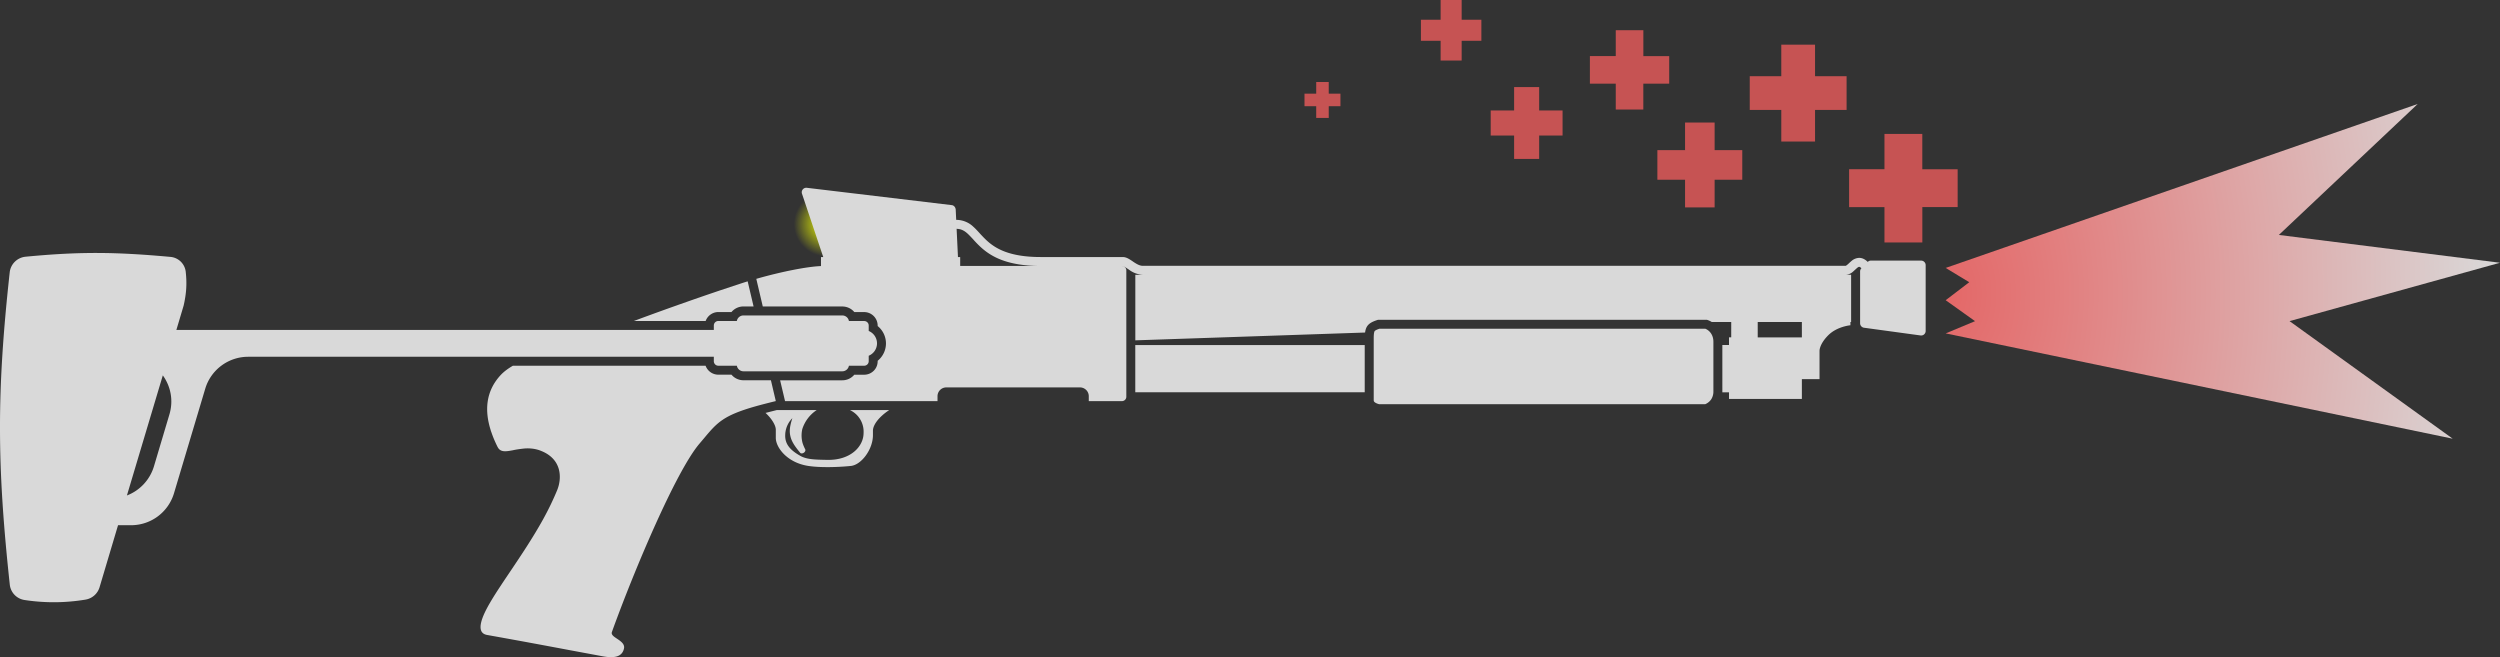 <svg xmlns="http://www.w3.org/2000/svg" width="60.866" height="16" fill="none"><rect width="100%" height="100%" fill="#333333" stroke="none"/><circle cx="20.119" cy="5.453" r=".792" fill="url(#a)" style="fill:url(#a);stroke-width:1"/><path fill="url(#b)" d="M58.863 2.531 47.37 6.523l.574.348-.574.438.715.51-.715.298 12.345 2.564-3.973-2.863 5.124-1.421-5.384-.677Z" style="fill:url(#b);stroke-width:1"/><path fill="#c65353" d="M45.88 3.26h.921v.861h.861v.921h-.86v.861h-.922v-.86h-.861V4.12h.861zm-1.69.185h-.822v-.768H42.6v-.822h.768v-.768h.822v.768h.768v.822h-.768zM41.745 5.05h-.72v-.674h-.674v-.72h.674v-.673h.72v.673h.673v.72h-.673zM39.338.736h.672v.63h.629v.671h-.63v.63h-.671v-.63h-.63v-.672h.63zM36.863 2.12h.61v.57h.57v.61h-.57v.57h-.61V3.3h-.57v-.61h.57zM35.074 0h.512v.48h.48v.513h-.48v.48h-.512v-.48h-.48V.48h.48zm-3.029 1.996h.305v.285h.285v.305h-.285v.286h-.305v-.286h-.285v-.305h.285z" style="stroke-width:1"/><path fill="#d9d9d9" fill-rule="evenodd" d="M23.28 5.353a.6.6 0 0 1 .42.17c.052.046.104.104.152.156q.07.078.151.157c.216.205.554.422 1.337.422h1.994c.061 0 .114.025.154.048q.046.027.09.058h.001l.013.01.015.01c.08.052.147.088.218.088h17.112c.002-.001.012-.005.035-.024q.02-.016.046-.041t.057-.051a.3.3 0 0 1 .177-.077c.082-.005.156.033.221.098a.1.1 0 0 1 .078-.032h1.222c.06 0 .11.049.11.11v1.604a.11.11 0 0 1-.125.108l-1.377-.188a.11.11 0 0 1-.094-.108V6.608q0-.045.032-.077c-.038-.037-.055-.035-.056-.035-.005 0-.02.004-.05.028l-.046.042-.055.05a.28.28 0 0 1-.174.073h.13v1.15h-.017v.08s-.322.028-.537.241c-.215.214-.215.375-.215.375v.695h-.43v.482h-1.774v-.16h-.162V8.4h.162v-.187h.054V7.84h-.473a.5.5 0 0 0-.119-.054H33.55c-.214.066-.293.138-.315.31l-5.594.19V6.69h.185a.6.6 0 0 1-.34-.125l-.106-.07-.034-.016-.01-.003h-.017c.057.003.103.05.103.107v3.076c0 .06-.048.107-.107.107h-.807v-.12a.215.215 0 0 0-.215-.214H23.04a.214.214 0 0 0-.215.214v.12h-3.712l-.12-.507h1.513a.38.38 0 0 0 .293-.136h.241c.18 0 .328-.145.328-.327v-.012a.544.544 0 0 0 0-.846v-.012a.33.33 0 0 0-.328-.328h-.24a.38.38 0 0 0-.294-.136h-1.935l-.158-.673c.632-.181 1.25-.299 1.575-.311v-.22h.055l-.517-1.54a.11.11 0 0 1 .115-.146l3.53.422c.055.006.092.053.097.108zm.097.905h-.054l-.033-.687c.11.003.185.044.263.113.043.039.09.09.14.143q.069.079.159.166c.257.244.644.477 1.459.482h-1.934zM42.794 7.84v.374h1.075V7.84z" clip-rule="evenodd" style="stroke-width:1"/><path fill="#d9d9d9" d="M33.226 8.401v1.15H27.64v-1.15Zm-14.588 1.652.276-.07h.971a.87.87 0 0 0-.352.464.7.7 0 0 0 .007.34 1 1 0 0 0 .066.156.06.06 0 0 1 0 .034c-.016.052-.095.084-.126.045-.14-.17-.215-.283-.242-.427-.023-.118-.002-.237.045-.388l.008-.026a.6.6 0 0 0-.174.413c-.007.228.134.375.376.509.15.083.36.087.581.092l.064.001c.564.014.887-.32.887-.655a.58.58 0 0 0-.332-.557h.956c-.247.163-.396.358-.396.503v.107c0 .348-.282.723-.537.75-.305.031-.74.045-1.035 0-.524-.08-.793-.455-.793-.683v-.2c0-.11-.109-.28-.25-.408" style="stroke-width:1"/><path fill="#d9d9d9" fill-rule="evenodd" d="m4.471 7.44-.177.593h13.085v-.108a.11.11 0 0 1 .11-.11h.45a.164.164 0 0 1 .162-.135h2.405c.082 0 .15.059.162.136h.372c.06 0 .11.048.11.109v.133a.326.326 0 0 1 0 .603v.134a.11.11 0 0 1-.11.109h-.372a.164.164 0 0 1-.162.136h-2.405a.164.164 0 0 1-.161-.136h-.451a.11.11 0 0 1-.11-.11v-.108H6.043c-.483 0-.909.317-1.047.78l-.759 2.54a1.09 1.09 0 0 1-1.047.781h-.316l-.45 1.51a.43.43 0 0 1-.346.302 4.7 4.7 0 0 1-1.48.009.424.424 0 0 1-.36-.377c-.314-2.914-.32-4.69-.002-7.597a.43.43 0 0 1 .388-.384c1.322-.127 2.192-.117 3.52.004a.41.41 0 0 1 .377.356c.033.295.018.53-.05.83m-.723 3.914c-.1.332-.347.59-.658.709l.874-2.924c.19.263.264.608.16.953Z" clip-rule="evenodd" style="stroke-width:1"/><path fill="#d9d9d9" d="M18.101 7.461h.246l-.144-.611q-.1.03-.209.067c-.731.237-1.764.6-2.561.898h1.747a.33.33 0 0 1 .309-.218h.32a.38.38 0 0 1 .292-.136m-5.615 1.444q-.173.1-.282.211c-.4.419-.395.909-.263 1.339q.01.037.024.073c.042.125.095.245.15.355l.002.003.012.02c.067.103.188.088.346.058l.006-.001.028-.006.015-.003.027-.005a3 3 0 0 1 .233-.031 1 1 0 0 1 .102-.001c.092.004.19.02.291.062.504.202.509.661.386.96a7 7 0 0 1-.336.696c-.254.46-.549.898-.811 1.288-.342.508-.63.935-.7 1.223-.042.173-.006.286.143.313.728.13 1.31.238 2.001.368l.806.15c.273.051.476.026.525-.184.023-.1-.052-.166-.168-.242 0 0 .012.008 0 0-.078-.052-.15-.099-.125-.165.532-1.477 1.555-3.907 2.132-4.585l.092-.109.012-.014c.323-.386.469-.56 1.256-.784q.214-.06.498-.129l-.119-.507h-.668a.38.38 0 0 1-.292-.136h-.32a.33.33 0 0 1-.31-.217zm20.981-.842c-.006.009-.022.04-.022.178v1.498c0 .026.007.037.019.049.016.015.05.036.112.053h7.939a.33.33 0 0 0 .145-.116.35.35 0 0 0 .055-.2V8.32c0-.16-.086-.27-.195-.316h-7.937c-.097.032-.113.054-.116.058" style="stroke-width:1"/><defs><radialGradient id="a" cx="0" cy="0" r="1" gradientTransform="rotate(90 7.333 12.786)scale(.792)" gradientUnits="userSpaceOnUse"><stop stop-color="#F2FF00"/><stop offset="1" stop-color="#F2FF00" stop-opacity="0"/></radialGradient><radialGradient id="b" cx="0" cy="0" r="1" gradientTransform="matrix(13.496 0 0 19.727 47.37 7.148)" gradientUnits="userSpaceOnUse"><stop stop-color="#E46767"/><stop offset="1" stop-color="#D9D9D9"/></radialGradient></defs></svg>